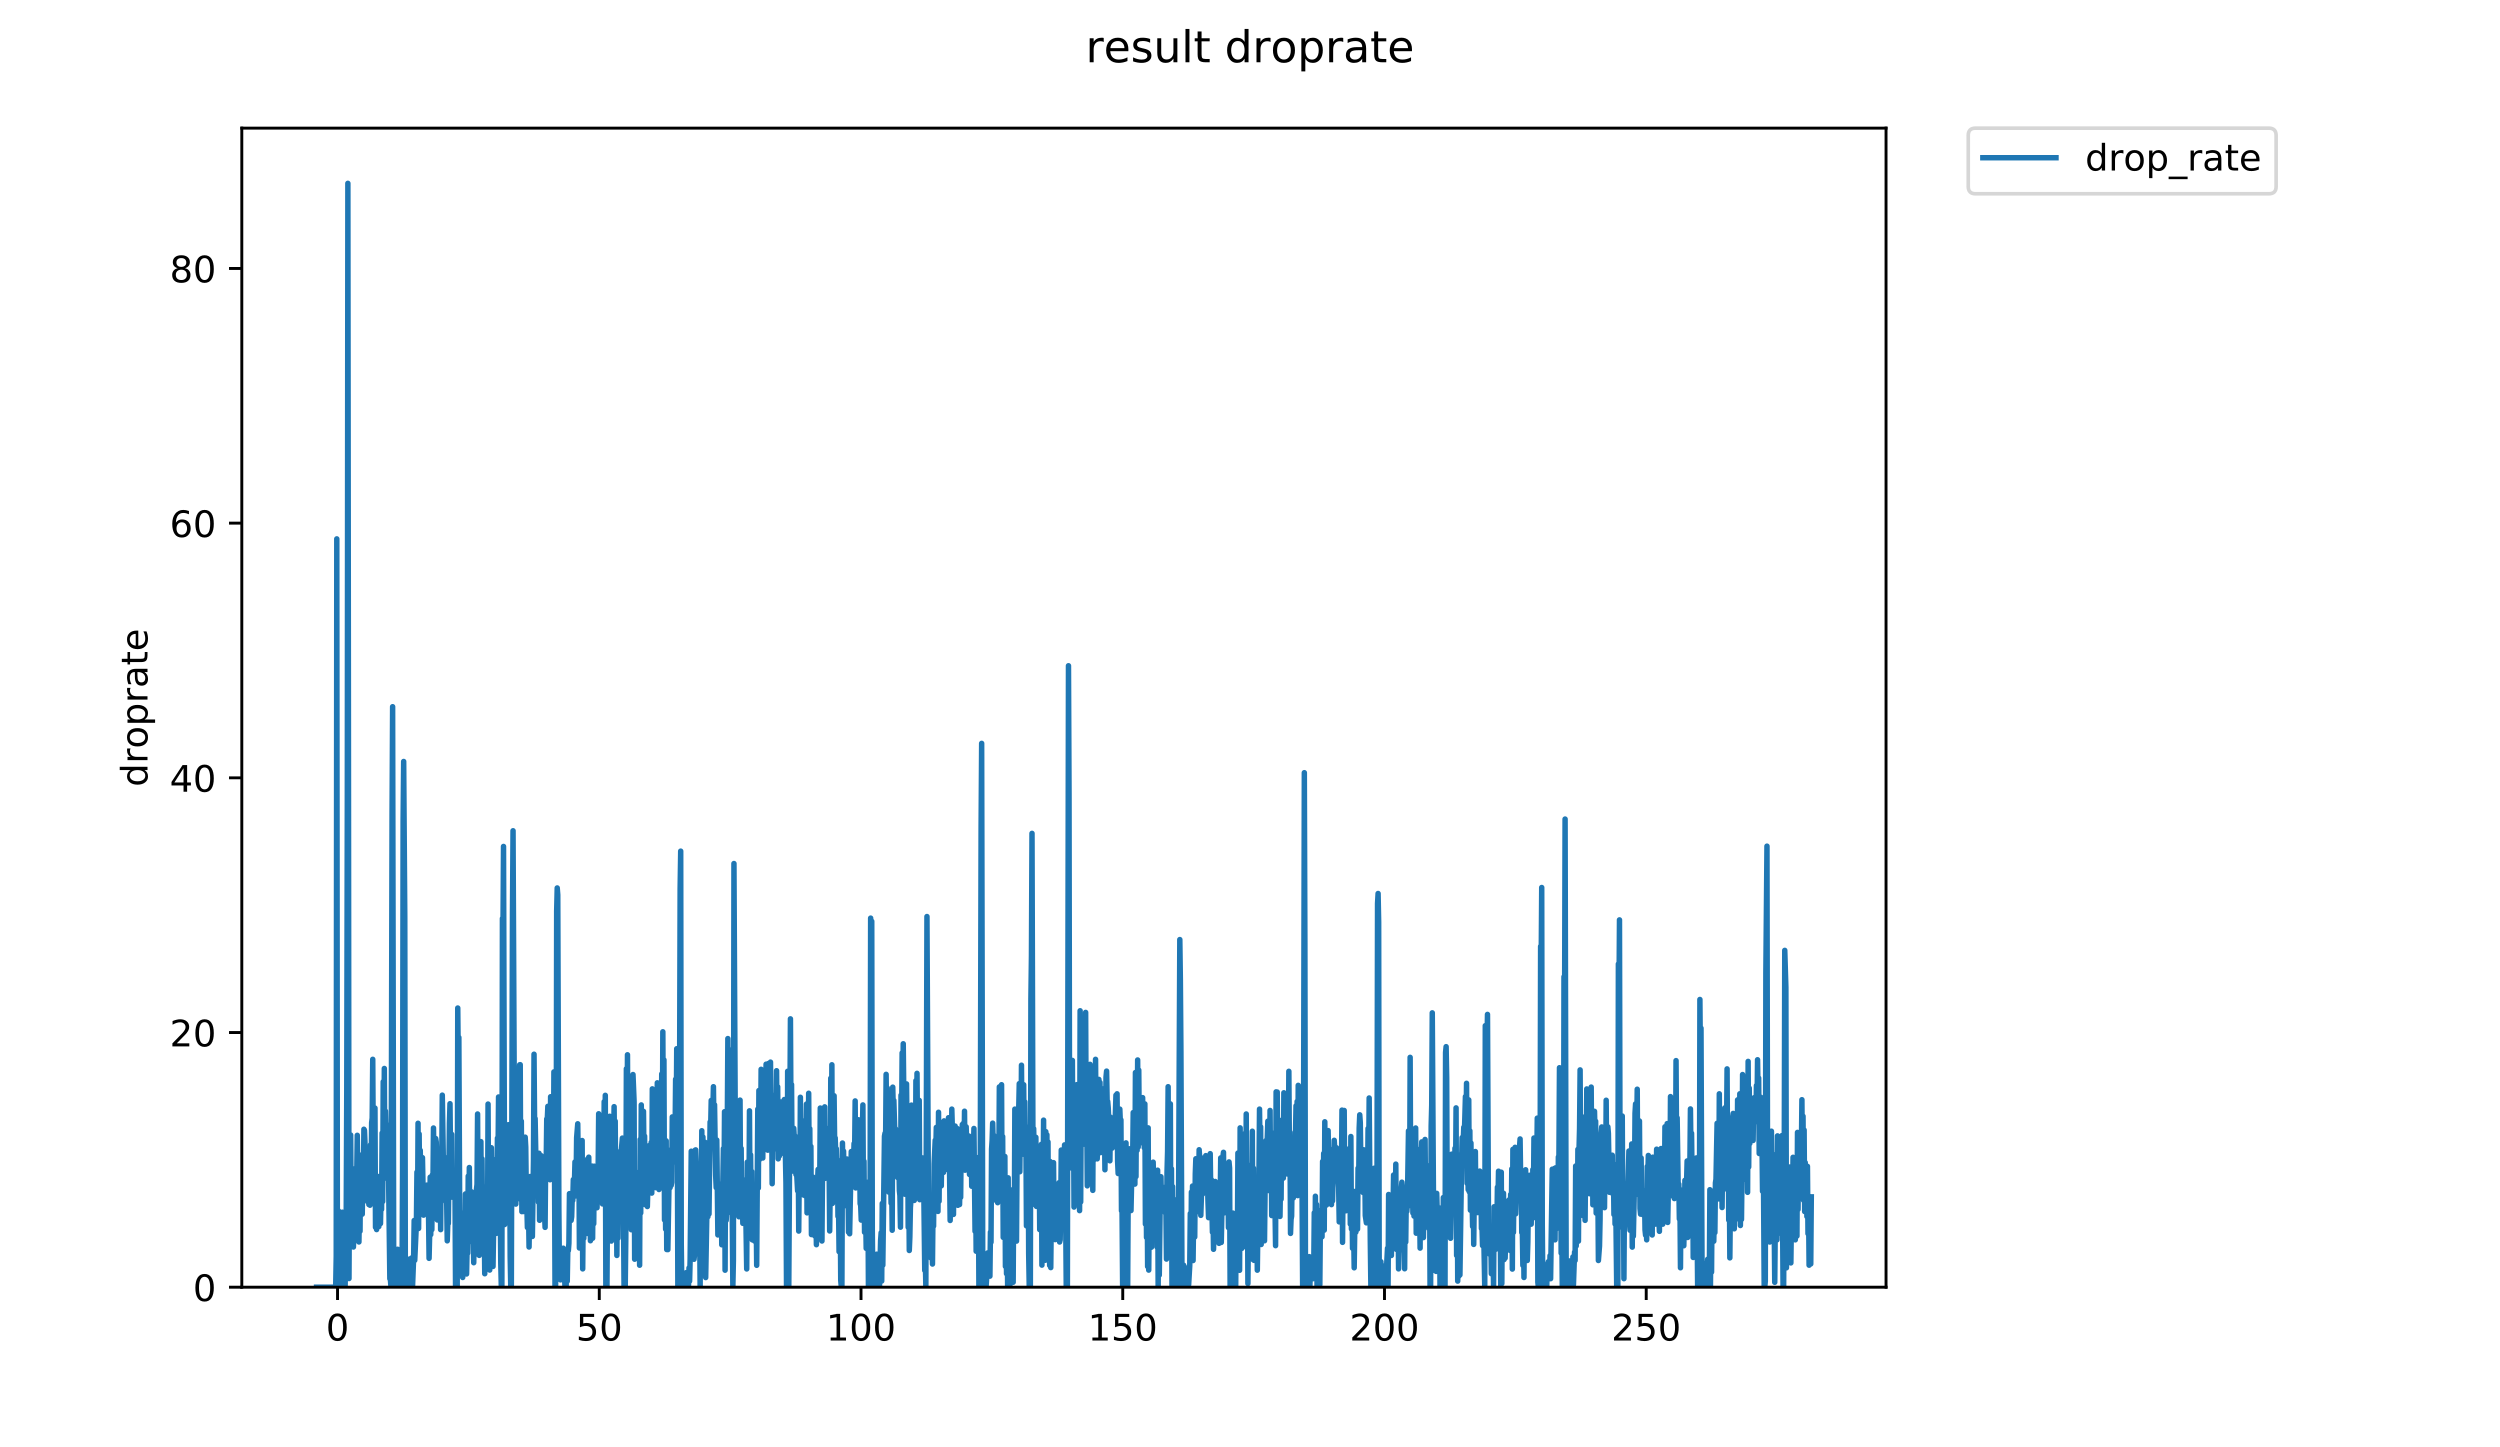 <?xml version="1.0" encoding="utf-8" standalone="no"?>
<!DOCTYPE svg PUBLIC "-//W3C//DTD SVG 1.1//EN"
  "http://www.w3.org/Graphics/SVG/1.1/DTD/svg11.dtd">
<!-- Created with matplotlib (https://matplotlib.org/) -->
<svg height="396pt" version="1.1" viewBox="0 0 684 396" width="684pt" xmlns="http://www.w3.org/2000/svg" xmlns:xlink="http://www.w3.org/1999/xlink">
 <defs>
  <style type="text/css">
*{stroke-linecap:butt;stroke-linejoin:round;}
  </style>
 </defs>
 <g id="figure_1">
  <g id="patch_1">
   <path d="M 0 396 
L 684 396 
L 684 0 
L 0 0 
z
" style="fill:#ffffff;"/>
  </g>
  <g id="axes_1">
   <g id="patch_2">
    <path d="M 66.159 352.174 
L 516.019 352.174 
L 516.019 35.062 
L 66.159 35.062 
z
" style="fill:#ffffff;"/>
   </g>
   <g id="matplotlib.axis_1">
    <g id="xtick_1">
     <g id="line2d_1">
      <defs>
       <path d="M 0 0 
L 0 3.5 
" id="m8eaa507cac" style="stroke:#000000;stroke-width:0.8;"/>
      </defs>
      <g>
       <use style="stroke:#000000;stroke-width:0.8;" x="92.351" xlink:href="#m8eaa507cac" y="352.174"/>
      </g>
     </g>
     <g id="text_1">
      <!-- 0 -->
      <defs>
       <path d="M 31.781 66.406 
Q 24.172 66.406 20.328 58.906 
Q 16.5 51.422 16.5 36.375 
Q 16.5 21.391 20.328 13.891 
Q 24.172 6.391 31.781 6.391 
Q 39.453 6.391 43.281 13.891 
Q 47.125 21.391 47.125 36.375 
Q 47.125 51.422 43.281 58.906 
Q 39.453 66.406 31.781 66.406 
z
M 31.781 74.219 
Q 44.047 74.219 50.516 64.516 
Q 56.984 54.828 56.984 36.375 
Q 56.984 17.969 50.516 8.266 
Q 44.047 -1.422 31.781 -1.422 
Q 19.531 -1.422 13.062 8.266 
Q 6.594 17.969 6.594 36.375 
Q 6.594 54.828 13.062 64.516 
Q 19.531 74.219 31.781 74.219 
z
" id="DejaVuSans-48"/>
      </defs>
      <g transform="translate(89.169 366.773)scale(0.1 -0.1)">
       <use xlink:href="#DejaVuSans-48"/>
      </g>
     </g>
    </g>
    <g id="xtick_2">
     <g id="line2d_2">
      <g>
       <use style="stroke:#000000;stroke-width:0.8;" x="163.962" xlink:href="#m8eaa507cac" y="352.174"/>
      </g>
     </g>
     <g id="text_2">
      <!-- 50 -->
      <defs>
       <path d="M 10.797 72.906 
L 49.516 72.906 
L 49.516 64.594 
L 19.828 64.594 
L 19.828 46.734 
Q 21.969 47.469 24.109 47.828 
Q 26.266 48.188 28.422 48.188 
Q 40.625 48.188 47.75 41.5 
Q 54.891 34.812 54.891 23.391 
Q 54.891 11.625 47.562 5.094 
Q 40.234 -1.422 26.906 -1.422 
Q 22.312 -1.422 17.547 -0.641 
Q 12.797 0.141 7.719 1.703 
L 7.719 11.625 
Q 12.109 9.234 16.797 8.062 
Q 21.484 6.891 26.703 6.891 
Q 35.156 6.891 40.078 11.328 
Q 45.016 15.766 45.016 23.391 
Q 45.016 31 40.078 35.438 
Q 35.156 39.891 26.703 39.891 
Q 22.75 39.891 18.812 39.016 
Q 14.891 38.141 10.797 36.281 
z
" id="DejaVuSans-53"/>
      </defs>
      <g transform="translate(157.599 366.773)scale(0.1 -0.1)">
       <use xlink:href="#DejaVuSans-53"/>
       <use x="63.623" xlink:href="#DejaVuSans-48"/>
      </g>
     </g>
    </g>
    <g id="xtick_3">
     <g id="line2d_3">
      <g>
       <use style="stroke:#000000;stroke-width:0.8;" x="235.573" xlink:href="#m8eaa507cac" y="352.174"/>
      </g>
     </g>
     <g id="text_3">
      <!-- 100 -->
      <defs>
       <path d="M 12.406 8.297 
L 28.516 8.297 
L 28.516 63.922 
L 10.984 60.406 
L 10.984 69.391 
L 28.422 72.906 
L 38.281 72.906 
L 38.281 8.297 
L 54.391 8.297 
L 54.391 0 
L 12.406 0 
z
" id="DejaVuSans-49"/>
      </defs>
      <g transform="translate(226.029 366.773)scale(0.1 -0.1)">
       <use xlink:href="#DejaVuSans-49"/>
       <use x="63.623" xlink:href="#DejaVuSans-48"/>
       <use x="127.246" xlink:href="#DejaVuSans-48"/>
      </g>
     </g>
    </g>
    <g id="xtick_4">
     <g id="line2d_4">
      <g>
       <use style="stroke:#000000;stroke-width:0.8;" x="307.184" xlink:href="#m8eaa507cac" y="352.174"/>
      </g>
     </g>
     <g id="text_4">
      <!-- 150 -->
      <g transform="translate(297.64 366.773)scale(0.1 -0.1)">
       <use xlink:href="#DejaVuSans-49"/>
       <use x="63.623" xlink:href="#DejaVuSans-53"/>
       <use x="127.246" xlink:href="#DejaVuSans-48"/>
      </g>
     </g>
    </g>
    <g id="xtick_5">
     <g id="line2d_5">
      <g>
       <use style="stroke:#000000;stroke-width:0.8;" x="378.795" xlink:href="#m8eaa507cac" y="352.174"/>
      </g>
     </g>
     <g id="text_5">
      <!-- 200 -->
      <defs>
       <path d="M 19.188 8.297 
L 53.609 8.297 
L 53.609 0 
L 7.328 0 
L 7.328 8.297 
Q 12.938 14.109 22.625 23.891 
Q 32.328 33.688 34.812 36.531 
Q 39.547 41.844 41.422 45.531 
Q 43.312 49.219 43.312 52.781 
Q 43.312 58.594 39.234 62.25 
Q 35.156 65.922 28.609 65.922 
Q 23.969 65.922 18.812 64.312 
Q 13.672 62.703 7.812 59.422 
L 7.812 69.391 
Q 13.766 71.781 18.938 73 
Q 24.125 74.219 28.422 74.219 
Q 39.75 74.219 46.484 68.547 
Q 53.219 62.891 53.219 53.422 
Q 53.219 48.922 51.531 44.891 
Q 49.859 40.875 45.406 35.406 
Q 44.188 33.984 37.641 27.219 
Q 31.109 20.453 19.188 8.297 
z
" id="DejaVuSans-50"/>
      </defs>
      <g transform="translate(369.251 366.773)scale(0.1 -0.1)">
       <use xlink:href="#DejaVuSans-50"/>
       <use x="63.623" xlink:href="#DejaVuSans-48"/>
       <use x="127.246" xlink:href="#DejaVuSans-48"/>
      </g>
     </g>
    </g>
    <g id="xtick_6">
     <g id="line2d_6">
      <g>
       <use style="stroke:#000000;stroke-width:0.8;" x="450.406" xlink:href="#m8eaa507cac" y="352.174"/>
      </g>
     </g>
     <g id="text_6">
      <!-- 250 -->
      <g transform="translate(440.862 366.773)scale(0.1 -0.1)">
       <use xlink:href="#DejaVuSans-50"/>
       <use x="63.623" xlink:href="#DejaVuSans-53"/>
       <use x="127.246" xlink:href="#DejaVuSans-48"/>
      </g>
     </g>
    </g>
   </g>
   <g id="matplotlib.axis_2">
    <g id="ytick_1">
     <g id="line2d_7">
      <defs>
       <path d="M 0 0 
L -3.5 0 
" id="mfc006568ca" style="stroke:#000000;stroke-width:0.8;"/>
      </defs>
      <g>
       <use style="stroke:#000000;stroke-width:0.8;" x="66.159" xlink:href="#mfc006568ca" y="352.174"/>
      </g>
     </g>
     <g id="text_7">
      <!-- 0 -->
      <g transform="translate(52.796 355.973)scale(0.1 -0.1)">
       <use xlink:href="#DejaVuSans-48"/>
      </g>
     </g>
    </g>
    <g id="ytick_2">
     <g id="line2d_8">
      <g>
       <use style="stroke:#000000;stroke-width:0.8;" x="66.159" xlink:href="#mfc006568ca" y="282.495"/>
      </g>
     </g>
     <g id="text_8">
      <!-- 20 -->
      <g transform="translate(46.434 286.294)scale(0.1 -0.1)">
       <use xlink:href="#DejaVuSans-50"/>
       <use x="63.623" xlink:href="#DejaVuSans-48"/>
      </g>
     </g>
    </g>
    <g id="ytick_3">
     <g id="line2d_9">
      <g>
       <use style="stroke:#000000;stroke-width:0.8;" x="66.159" xlink:href="#mfc006568ca" y="212.815"/>
      </g>
     </g>
     <g id="text_9">
      <!-- 40 -->
      <defs>
       <path d="M 37.797 64.312 
L 12.891 25.391 
L 37.797 25.391 
z
M 35.203 72.906 
L 47.609 72.906 
L 47.609 25.391 
L 58.016 25.391 
L 58.016 17.188 
L 47.609 17.188 
L 47.609 0 
L 37.797 0 
L 37.797 17.188 
L 4.891 17.188 
L 4.891 26.703 
z
" id="DejaVuSans-52"/>
      </defs>
      <g transform="translate(46.434 216.614)scale(0.1 -0.1)">
       <use xlink:href="#DejaVuSans-52"/>
       <use x="63.623" xlink:href="#DejaVuSans-48"/>
      </g>
     </g>
    </g>
    <g id="ytick_4">
     <g id="line2d_10">
      <g>
       <use style="stroke:#000000;stroke-width:0.8;" x="66.159" xlink:href="#mfc006568ca" y="143.136"/>
      </g>
     </g>
     <g id="text_10">
      <!-- 60 -->
      <defs>
       <path d="M 33.016 40.375 
Q 26.375 40.375 22.484 35.828 
Q 18.609 31.297 18.609 23.391 
Q 18.609 15.531 22.484 10.953 
Q 26.375 6.391 33.016 6.391 
Q 39.656 6.391 43.531 10.953 
Q 47.406 15.531 47.406 23.391 
Q 47.406 31.297 43.531 35.828 
Q 39.656 40.375 33.016 40.375 
z
M 52.594 71.297 
L 52.594 62.312 
Q 48.875 64.062 45.094 64.984 
Q 41.312 65.922 37.594 65.922 
Q 27.828 65.922 22.672 59.328 
Q 17.531 52.734 16.797 39.406 
Q 19.672 43.656 24.016 45.922 
Q 28.375 48.188 33.594 48.188 
Q 44.578 48.188 50.953 41.516 
Q 57.328 34.859 57.328 23.391 
Q 57.328 12.156 50.688 5.359 
Q 44.047 -1.422 33.016 -1.422 
Q 20.359 -1.422 13.672 8.266 
Q 6.984 17.969 6.984 36.375 
Q 6.984 53.656 15.188 63.938 
Q 23.391 74.219 37.203 74.219 
Q 40.922 74.219 44.703 73.484 
Q 48.484 72.75 52.594 71.297 
z
" id="DejaVuSans-54"/>
      </defs>
      <g transform="translate(46.434 146.935)scale(0.1 -0.1)">
       <use xlink:href="#DejaVuSans-54"/>
       <use x="63.623" xlink:href="#DejaVuSans-48"/>
      </g>
     </g>
    </g>
    <g id="ytick_5">
     <g id="line2d_11">
      <g>
       <use style="stroke:#000000;stroke-width:0.8;" x="66.159" xlink:href="#mfc006568ca" y="73.456"/>
      </g>
     </g>
     <g id="text_11">
      <!-- 80 -->
      <defs>
       <path d="M 31.781 34.625 
Q 24.75 34.625 20.719 30.859 
Q 16.703 27.094 16.703 20.516 
Q 16.703 13.922 20.719 10.156 
Q 24.75 6.391 31.781 6.391 
Q 38.812 6.391 42.859 10.172 
Q 46.922 13.969 46.922 20.516 
Q 46.922 27.094 42.891 30.859 
Q 38.875 34.625 31.781 34.625 
z
M 21.922 38.812 
Q 15.578 40.375 12.031 44.719 
Q 8.5 49.078 8.5 55.328 
Q 8.5 64.062 14.719 69.141 
Q 20.953 74.219 31.781 74.219 
Q 42.672 74.219 48.875 69.141 
Q 55.078 64.062 55.078 55.328 
Q 55.078 49.078 51.531 44.719 
Q 48 40.375 41.703 38.812 
Q 48.828 37.156 52.797 32.312 
Q 56.781 27.484 56.781 20.516 
Q 56.781 9.906 50.312 4.234 
Q 43.844 -1.422 31.781 -1.422 
Q 19.734 -1.422 13.25 4.234 
Q 6.781 9.906 6.781 20.516 
Q 6.781 27.484 10.781 32.312 
Q 14.797 37.156 21.922 38.812 
z
M 18.312 54.391 
Q 18.312 48.734 21.844 45.562 
Q 25.391 42.391 31.781 42.391 
Q 38.141 42.391 41.719 45.562 
Q 45.312 48.734 45.312 54.391 
Q 45.312 60.062 41.719 63.234 
Q 38.141 66.406 31.781 66.406 
Q 25.391 66.406 21.844 63.234 
Q 18.312 60.062 18.312 54.391 
z
" id="DejaVuSans-56"/>
      </defs>
      <g transform="translate(46.434 77.256)scale(0.1 -0.1)">
       <use xlink:href="#DejaVuSans-56"/>
       <use x="63.623" xlink:href="#DejaVuSans-48"/>
      </g>
     </g>
    </g>
    <g id="text_12">
     <!-- droprate -->
     <defs>
      <path d="M 45.406 46.391 
L 45.406 75.984 
L 54.391 75.984 
L 54.391 0 
L 45.406 0 
L 45.406 8.203 
Q 42.578 3.328 38.25 0.953 
Q 33.938 -1.422 27.875 -1.422 
Q 17.969 -1.422 11.734 6.484 
Q 5.516 14.406 5.516 27.297 
Q 5.516 40.188 11.734 48.094 
Q 17.969 56 27.875 56 
Q 33.938 56 38.25 53.625 
Q 42.578 51.266 45.406 46.391 
z
M 14.797 27.297 
Q 14.797 17.391 18.875 11.75 
Q 22.953 6.109 30.078 6.109 
Q 37.203 6.109 41.297 11.75 
Q 45.406 17.391 45.406 27.297 
Q 45.406 37.203 41.297 42.844 
Q 37.203 48.484 30.078 48.484 
Q 22.953 48.484 18.875 42.844 
Q 14.797 37.203 14.797 27.297 
z
" id="DejaVuSans-100"/>
      <path d="M 41.109 46.297 
Q 39.594 47.172 37.812 47.578 
Q 36.031 48 33.891 48 
Q 26.266 48 22.188 43.047 
Q 18.109 38.094 18.109 28.812 
L 18.109 0 
L 9.078 0 
L 9.078 54.688 
L 18.109 54.688 
L 18.109 46.188 
Q 20.953 51.172 25.484 53.578 
Q 30.031 56 36.531 56 
Q 37.453 56 38.578 55.875 
Q 39.703 55.766 41.062 55.516 
z
" id="DejaVuSans-114"/>
      <path d="M 30.609 48.391 
Q 23.391 48.391 19.188 42.75 
Q 14.984 37.109 14.984 27.297 
Q 14.984 17.484 19.156 11.844 
Q 23.344 6.203 30.609 6.203 
Q 37.797 6.203 41.984 11.859 
Q 46.188 17.531 46.188 27.297 
Q 46.188 37.016 41.984 42.703 
Q 37.797 48.391 30.609 48.391 
z
M 30.609 56 
Q 42.328 56 49.016 48.375 
Q 55.719 40.766 55.719 27.297 
Q 55.719 13.875 49.016 6.219 
Q 42.328 -1.422 30.609 -1.422 
Q 18.844 -1.422 12.172 6.219 
Q 5.516 13.875 5.516 27.297 
Q 5.516 40.766 12.172 48.375 
Q 18.844 56 30.609 56 
z
" id="DejaVuSans-111"/>
      <path d="M 18.109 8.203 
L 18.109 -20.797 
L 9.078 -20.797 
L 9.078 54.688 
L 18.109 54.688 
L 18.109 46.391 
Q 20.953 51.266 25.266 53.625 
Q 29.594 56 35.594 56 
Q 45.562 56 51.781 48.094 
Q 58.016 40.188 58.016 27.297 
Q 58.016 14.406 51.781 6.484 
Q 45.562 -1.422 35.594 -1.422 
Q 29.594 -1.422 25.266 0.953 
Q 20.953 3.328 18.109 8.203 
z
M 48.688 27.297 
Q 48.688 37.203 44.609 42.844 
Q 40.531 48.484 33.406 48.484 
Q 26.266 48.484 22.188 42.844 
Q 18.109 37.203 18.109 27.297 
Q 18.109 17.391 22.188 11.75 
Q 26.266 6.109 33.406 6.109 
Q 40.531 6.109 44.609 11.75 
Q 48.688 17.391 48.688 27.297 
z
" id="DejaVuSans-112"/>
      <path d="M 34.281 27.484 
Q 23.391 27.484 19.188 25 
Q 14.984 22.516 14.984 16.5 
Q 14.984 11.719 18.141 8.906 
Q 21.297 6.109 26.703 6.109 
Q 34.188 6.109 38.703 11.406 
Q 43.219 16.703 43.219 25.484 
L 43.219 27.484 
z
M 52.203 31.203 
L 52.203 0 
L 43.219 0 
L 43.219 8.297 
Q 40.141 3.328 35.547 0.953 
Q 30.953 -1.422 24.312 -1.422 
Q 15.922 -1.422 10.953 3.297 
Q 6 8.016 6 15.922 
Q 6 25.141 12.172 29.828 
Q 18.359 34.516 30.609 34.516 
L 43.219 34.516 
L 43.219 35.406 
Q 43.219 41.609 39.141 45 
Q 35.062 48.391 27.688 48.391 
Q 23 48.391 18.547 47.266 
Q 14.109 46.141 10.016 43.891 
L 10.016 52.203 
Q 14.938 54.109 19.578 55.047 
Q 24.219 56 28.609 56 
Q 40.484 56 46.344 49.844 
Q 52.203 43.703 52.203 31.203 
z
" id="DejaVuSans-97"/>
      <path d="M 18.312 70.219 
L 18.312 54.688 
L 36.812 54.688 
L 36.812 47.703 
L 18.312 47.703 
L 18.312 18.016 
Q 18.312 11.328 20.141 9.422 
Q 21.969 7.516 27.594 7.516 
L 36.812 7.516 
L 36.812 0 
L 27.594 0 
Q 17.188 0 13.234 3.875 
Q 9.281 7.766 9.281 18.016 
L 9.281 47.703 
L 2.688 47.703 
L 2.688 54.688 
L 9.281 54.688 
L 9.281 70.219 
z
" id="DejaVuSans-116"/>
      <path d="M 56.203 29.594 
L 56.203 25.203 
L 14.891 25.203 
Q 15.484 15.922 20.484 11.062 
Q 25.484 6.203 34.422 6.203 
Q 39.594 6.203 44.453 7.469 
Q 49.312 8.734 54.109 11.281 
L 54.109 2.781 
Q 49.266 0.734 44.188 -0.344 
Q 39.109 -1.422 33.891 -1.422 
Q 20.797 -1.422 13.156 6.188 
Q 5.516 13.812 5.516 26.812 
Q 5.516 40.234 12.766 48.109 
Q 20.016 56 32.328 56 
Q 43.359 56 49.781 48.891 
Q 56.203 41.797 56.203 29.594 
z
M 47.219 32.234 
Q 47.125 39.594 43.094 43.984 
Q 39.062 48.391 32.422 48.391 
Q 24.906 48.391 20.391 44.141 
Q 15.875 39.891 15.188 32.172 
z
" id="DejaVuSans-101"/>
     </defs>
     <g transform="translate(40.354 215.236)rotate(-90)scale(0.1 -0.1)">
      <use xlink:href="#DejaVuSans-100"/>
      <use x="63.477" xlink:href="#DejaVuSans-114"/>
      <use x="104.559" xlink:href="#DejaVuSans-111"/>
      <use x="165.74" xlink:href="#DejaVuSans-112"/>
      <use x="229.217" xlink:href="#DejaVuSans-114"/>
      <use x="270.33" xlink:href="#DejaVuSans-97"/>
      <use x="331.609" xlink:href="#DejaVuSans-116"/>
      <use x="370.818" xlink:href="#DejaVuSans-101"/>
     </g>
    </g>
   </g>
   <g id="line2d_12">
    <path clip-path="url(#p11f7dee299)" d="M 86.607 352.174 
L 91.841 352.174 
L 91.993 343.802 
L 92.144 147.439 
L 92.297 337.686 
L 92.448 352.174 
L 92.601 331.29 
L 92.755 352.174 
L 92.907 347.23 
L 93.059 352.174 
L 93.361 336.896 
L 93.513 352.174 
L 93.665 331.661 
L 93.816 352.174 
L 93.968 348.185 
L 94.119 352.174 
L 94.271 346.845 
L 94.422 352.174 
L 94.723 333.171 
L 94.874 298.498 
L 95.027 218.479 
L 95.178 50.163 
L 95.482 349.812 
L 95.633 321.287 
L 95.785 336.187 
L 95.937 310.525 
L 96.087 332.055 
L 96.238 321.228 
L 96.391 339.625 
L 96.543 326.933 
L 96.694 341.183 
L 96.845 336.853 
L 96.996 336.809 
L 97.146 319.742 
L 97.448 333.468 
L 97.75 310.619 
L 97.902 322.699 
L 98.053 315.834 
L 98.203 339.803 
L 98.355 328.548 
L 98.506 336.867 
L 98.657 316.064 
L 98.808 325.195 
L 98.958 321.719 
L 99.109 332.19 
L 99.262 322.368 
L 99.413 323.666 
L 99.564 308.959 
L 99.715 309.207 
L 99.866 312.871 
L 100.017 325.169 
L 100.169 317.235 
L 100.319 323.727 
L 100.471 315.153 
L 100.622 328.814 
L 100.774 325.044 
L 100.925 329.568 
L 101.076 321.443 
L 101.227 329.751 
L 101.378 313.204 
L 101.529 323.197 
L 101.681 307.177 
L 101.831 305.9 
L 101.982 289.829 
L 102.135 316.076 
L 102.286 308.583 
L 102.437 315.43 
L 102.588 303.165 
L 102.738 335.791 
L 102.889 323.141 
L 103.039 336.414 
L 103.19 323.029 
L 103.341 328.571 
L 103.493 321.893 
L 103.644 335.584 
L 103.795 325.091 
L 103.945 334.102 
L 104.096 334.771 
L 104.246 327.408 
L 104.398 330.878 
L 104.548 310.005 
L 104.699 328.747 
L 104.849 295.949 
L 105 319.773 
L 105.151 292.335 
L 105.302 322.359 
L 105.452 303.981 
L 105.604 310.247 
L 105.754 307.662 
L 105.904 313.984 
L 106.055 315.324 
L 106.205 313.352 
L 106.66 349.867 
L 106.816 350.092 
L 106.969 352.174 
L 107.27 222.903 
L 107.421 193.356 
L 107.723 352.174 
L 108.328 352.174 
L 108.48 346.501 
L 108.63 350.841 
L 108.781 341.799 
L 109.083 345.858 
L 109.235 343.879 
L 109.386 346.173 
L 109.537 350.841 
L 109.688 341.829 
L 109.839 352.174 
L 109.993 352.174 
L 110.143 319.687 
L 110.294 224.451 
L 110.445 208.343 
L 110.747 251.016 
L 110.899 351.178 
L 111.05 352.174 
L 111.352 352.174 
L 111.503 346.506 
L 111.654 346.196 
L 111.805 351.175 
L 111.956 344.506 
L 112.108 348.517 
L 112.259 347.178 
L 112.41 347.173 
L 112.562 344.211 
L 112.865 352.174 
L 113.168 344.157 
L 113.319 333.925 
L 113.471 344.825 
L 113.926 334.771 
L 114.077 320.684 
L 114.227 335.775 
L 114.377 307.328 
L 114.528 336.11 
L 114.678 310.259 
L 114.828 326.69 
L 114.979 314.726 
L 115.13 322.502 
L 115.583 316.733 
L 115.885 332.466 
L 116.035 325.065 
L 116.185 325.684 
L 116.337 329.301 
L 116.488 327.79 
L 116.64 328.284 
L 116.791 324.249 
L 116.944 330.627 
L 117.094 326.454 
L 117.245 332.132 
L 117.396 344.287 
L 117.547 338.118 
L 117.697 322.082 
L 117.848 337.797 
L 117.999 326.144 
L 118.149 336.444 
L 118.3 321.414 
L 118.451 324.423 
L 118.601 308.624 
L 118.751 318.339 
L 119.052 323.392 
L 119.203 311.5 
L 119.354 312.462 
L 119.505 317.067 
L 119.655 333.785 
L 119.806 321.719 
L 119.956 329.059 
L 120.106 315.025 
L 120.257 327.408 
L 120.407 314.618 
L 120.557 336.429 
L 120.708 314.989 
L 120.859 318.835 
L 121.009 299.63 
L 121.46 327.719 
L 121.61 316.63 
L 121.761 328.389 
L 121.911 318.977 
L 122.064 328.769 
L 122.216 328.97 
L 122.366 339.493 
L 122.517 334.738 
L 122.667 334.738 
L 122.967 307.241 
L 123.118 301.973 
L 123.269 316.064 
L 123.419 316.029 
L 123.57 310.34 
L 123.723 327.547 
L 123.877 323.059 
L 124.031 324.041 
L 124.182 320.168 
L 124.483 323.776 
L 124.634 352.174 
L 125.09 352.174 
L 125.24 275.795 
L 125.39 290.873 
L 125.541 283.835 
L 125.841 346.144 
L 125.991 344.469 
L 126.142 345.468 
L 126.292 339.432 
L 126.442 340.114 
L 126.594 349.52 
L 126.745 338.131 
L 126.895 343.129 
L 127.045 331.72 
L 127.196 341.454 
L 127.346 326.665 
L 127.65 348.559 
L 127.804 341.062 
L 127.955 342.875 
L 128.106 321.777 
L 128.257 335.807 
L 128.408 319.439 
L 128.558 338.479 
L 128.709 328.769 
L 129.01 326.078 
L 129.16 339.779 
L 129.31 328.366 
L 129.612 345.481 
L 129.913 326.69 
L 130.213 343.121 
L 130.363 325.349 
L 130.514 324.034 
L 130.665 304.787 
L 130.816 334.871 
L 130.97 313.172 
L 131.12 343.473 
L 131.27 313.612 
L 131.421 334.754 
L 131.571 312.348 
L 131.722 335.106 
L 131.872 317.033 
L 132.022 336.444 
L 132.173 326.379 
L 132.325 339.553 
L 132.476 333.909 
L 132.627 348.496 
L 132.777 335.44 
L 132.928 343.807 
L 133.078 342.794 
L 133.229 324.529 
L 133.38 338.373 
L 133.532 302.071 
L 133.684 331.602 
L 133.835 319.136 
L 133.985 347.489 
L 134.136 319.773 
L 134.287 340.137 
L 134.437 314.021 
L 134.588 333.767 
L 134.739 317.101 
L 134.889 346.501 
L 135.347 317.862 
L 135.499 333.039 
L 135.65 322.751 
L 135.8 337.448 
L 136.102 311.383 
L 136.252 317.368 
L 136.403 300.134 
L 136.555 318.168 
L 136.707 311.809 
L 137.009 345.634 
L 137.16 352.174 
L 137.311 352.174 
L 137.462 251.296 
L 137.612 255.638 
L 137.763 231.588 
L 138.067 335.034 
L 138.218 314.941 
L 138.522 313.353 
L 138.674 320.02 
L 138.825 309.662 
L 138.976 307.748 
L 139.126 313.352 
L 139.278 307.712 
L 139.433 312.702 
L 139.588 343.867 
L 139.742 352.174 
L 139.902 352.174 
L 140.217 249.609 
L 140.369 227.296 
L 140.824 325.374 
L 140.975 321.806 
L 141.126 329.438 
L 141.277 316.133 
L 141.427 323.781 
L 141.578 322.474 
L 141.73 326.812 
L 142.031 296.003 
L 142.182 291.322 
L 142.334 291.296 
L 142.485 328.17 
L 142.636 306.746 
L 142.787 331.504 
L 142.938 328.48 
L 143.089 331.464 
L 143.239 331.464 
L 143.692 311.126 
L 143.843 313.834 
L 143.994 326.478 
L 144.146 329.85 
L 144.296 335.853 
L 144.597 330.399 
L 144.749 341.183 
L 145.051 321.893 
L 145.204 333.098 
L 145.355 332.523 
L 145.506 321.835 
L 145.657 338.292 
L 145.959 317.534 
L 146.11 288.435 
L 146.261 306.789 
L 146.412 306.033 
L 146.715 322.559 
L 146.866 322.502 
L 147.017 321.806 
L 147.169 315.606 
L 147.323 328.926 
L 147.474 315.536 
L 147.625 333.872 
L 147.776 323.169 
L 147.927 329.525 
L 148.079 316.202 
L 148.23 329.794 
L 148.381 331.19 
L 148.682 324.423 
L 149.135 335.807 
L 149.286 318.404 
L 149.437 318.694 
L 149.589 306.122 
L 149.74 306.254 
L 149.89 302.69 
L 150.193 316.767 
L 150.344 314.021 
L 150.495 322.779 
L 150.645 300.068 
L 150.796 322.417 
L 150.947 302.117 
L 151.098 321.777 
L 151.248 304.027 
L 151.399 321.719 
L 151.549 293.271 
L 151.7 314.726 
L 151.85 352.174 
L 152.001 352.174 
L 152.151 341.465 
L 152.303 249.352 
L 152.454 242.945 
L 152.604 244.846 
L 152.906 330.816 
L 153.057 347.828 
L 153.207 344.491 
L 153.358 350.172 
L 153.51 343.887 
L 153.663 347.551 
L 153.815 344.572 
L 153.968 345.233 
L 154.118 341.506 
L 154.586 352.174 
L 154.896 352.174 
L 155.047 343.138 
L 155.199 350.52 
L 155.35 341.829 
L 155.501 342.163 
L 155.652 340.172 
L 155.804 326.576 
L 155.954 331.11 
L 156.105 326.788 
L 156.256 333.909 
L 156.408 332.893 
L 156.559 327.62 
L 156.71 328.458 
L 156.861 322.723 
L 157.011 327.049 
L 157.162 323.727 
L 157.313 317.9 
L 157.464 327.217 
L 157.615 323.781 
L 157.766 311.284 
L 158.07 307.465 
L 158.222 318.63 
L 158.372 313.723 
L 158.523 341.454 
L 158.824 331.11 
L 159.125 325.735 
L 159.275 312.052 
L 159.426 347.164 
L 159.578 329.922 
L 159.729 338.813 
L 159.879 318.707 
L 160.03 334.119 
L 160.18 327.432 
L 160.331 336.444 
L 160.481 325.4 
L 160.632 337.463 
L 160.782 317.067 
L 160.934 330.837 
L 161.085 316.603 
L 161.236 333.82 
L 161.387 324.396 
L 161.537 339.469 
L 161.688 324.088 
L 161.838 329.416 
L 161.989 319.041 
L 162.139 338.787 
L 162.29 319.47 
L 162.441 334.821 
L 162.592 319.073 
L 163.043 326.454 
L 163.194 323.364 
L 163.344 330.441 
L 163.495 322.024 
L 163.646 320.835 
L 163.798 304.726 
L 163.948 320.41 
L 164.099 312.09 
L 164.249 323.42 
L 164.4 306.455 
L 164.552 317.965 
L 164.702 306.324 
L 164.853 329.394 
L 165.004 308.922 
L 165.155 323.224 
L 165.307 301.408 
L 165.457 323.085 
L 165.608 299.681 
L 165.758 352.174 
L 165.909 330.775 
L 166.06 352.174 
L 166.21 329.751 
L 166.361 330.42 
L 166.511 309.418 
L 166.662 330.816 
L 166.813 305.409 
L 166.964 332.094 
L 167.114 313.017 
L 167.266 339.553 
L 167.416 323.057 
L 167.567 332.113 
L 167.717 306.368 
L 167.868 313.092 
L 168.019 302.785 
L 168.171 319.595 
L 168.321 306.746 
L 168.472 328.769 
L 168.623 319.041 
L 168.773 343.489 
L 168.924 323.392 
L 169.074 338.774 
L 169.224 318.339 
L 169.376 325.986 
L 169.527 315.132 
L 169.679 331.29 
L 169.982 314.905 
L 170.284 311.383 
L 170.434 312.979 
L 170.74 352.174 
L 171.062 352.174 
L 171.219 338.576 
L 171.376 292.403 
L 171.527 318.598 
L 171.677 288.586 
L 171.828 323.727 
L 171.978 310.259 
L 172.13 329.258 
L 172.281 308.709 
L 172.433 333.575 
L 172.584 315.606 
L 172.735 336.46 
L 172.886 333.785 
L 173.187 293.996 
L 173.488 301.401 
L 173.639 344.521 
L 173.79 328.503 
L 173.941 328.147 
L 174.395 334.222 
L 174.546 320.805 
L 174.696 338.158 
L 174.848 329.547 
L 174.999 346.167 
L 175.15 311.756 
L 175.301 331.876 
L 175.451 302.307 
L 175.602 324.142 
L 175.753 304.316 
L 175.904 321.472 
L 176.055 304.062 
L 176.206 317.067 
L 176.357 310.833 
L 176.509 329.59 
L 176.661 318.725 
L 176.811 325.091 
L 176.962 314.69 
L 177.113 330.107 
L 177.565 313.463 
L 177.715 321.354 
L 177.866 316.699 
L 178.017 317.534 
L 178.169 312.546 
L 178.32 326.429 
L 178.472 297.913 
L 178.625 305.192 
L 178.777 305.611 
L 179.082 320.772 
L 179.232 305.13 
L 179.384 324.94 
L 179.536 305.389 
L 179.687 311.987 
L 179.84 296.259 
L 179.992 318.458 
L 180.144 300.278 
L 180.295 325.451 
L 180.446 298.343 
L 180.596 322.417 
L 180.747 296.283 
L 180.899 310.366 
L 181.049 293.83 
L 181.2 316.8 
L 181.351 282.294 
L 181.502 314.356 
L 181.654 289.972 
L 181.808 333.786 
L 181.963 315.449 
L 182.115 336.308 
L 182.267 312.14 
L 182.419 341.878 
L 182.57 328.526 
L 182.722 341.898 
L 183.177 316.042 
L 183.329 324.966 
L 183.481 314.608 
L 183.632 324.329 
L 183.784 323.502 
L 183.935 305.588 
L 184.39 317.933 
L 184.541 308.002 
L 184.693 311.809 
L 184.846 295.266 
L 184.998 310.486 
L 185.15 286.932 
L 185.301 303.748 
L 185.459 352.174 
L 185.777 352.174 
L 186.085 243.136 
L 186.239 232.873 
L 186.392 340.397 
L 186.544 352.174 
L 186.847 352.174 
L 186.999 348.856 
L 187.151 351.511 
L 187.304 348.875 
L 187.455 351.511 
L 187.607 348.85 
L 187.759 348.196 
L 187.911 349.856 
L 188.062 348.521 
L 188.214 348.185 
L 188.365 351.842 
L 188.518 346.895 
L 188.671 350.525 
L 188.822 344.543 
L 189.126 314.976 
L 189.277 324.608 
L 189.429 317.268 
L 189.581 333.628 
L 189.733 324.94 
L 189.884 344.535 
L 190.036 343.19 
L 190.187 314.68 
L 190.339 314.608 
L 190.642 322.947 
L 190.794 320.955 
L 191.1 338.068 
L 191.254 339.052 
L 191.405 333.925 
L 191.557 352.174 
L 191.709 325.961 
L 191.86 332.598 
L 192.012 309.371 
L 192.164 331.23 
L 192.316 311.069 
L 192.467 333.593 
L 192.619 315.167 
L 192.77 330.857 
L 192.921 312.538 
L 193.074 349.542 
L 193.377 332.911 
L 193.529 318.993 
L 193.68 332.893 
L 193.832 321.951 
L 193.983 332.151 
L 194.285 306.962 
L 194.437 308.624 
L 194.588 301.076 
L 194.74 304.257 
L 194.891 302.024 
L 195.043 303.924 
L 195.194 297.322 
L 195.347 309.904 
L 195.499 302.261 
L 195.802 321.56 
L 195.954 324.94 
L 196.105 311.91 
L 196.408 337.879 
L 196.559 328.193 
L 196.711 328.238 
L 196.863 326.746 
L 197.017 323.988 
L 197.169 333.925 
L 197.321 324.302 
L 197.473 340.572 
L 197.927 314.24 
L 198.079 325.044 
L 198.23 304.165 
L 198.382 347.529 
L 198.534 311.987 
L 198.685 333.89 
L 198.837 330.918 
L 199.141 284.154 
L 199.292 311.401 
L 199.443 287.1 
L 199.596 331.661 
L 199.748 318.662 
L 199.899 316.202 
L 200.05 296.497 
L 200.506 352.174 
L 200.657 344.853 
L 200.809 236.266 
L 201.263 325.785 
L 201.415 319.595 
L 201.718 328.238 
L 201.869 323.584 
L 202.173 332.911 
L 202.324 326.576 
L 202.477 300.988 
L 202.629 327.644 
L 202.781 314.197 
L 202.935 332.125 
L 203.087 327.667 
L 203.239 334.705 
L 203.391 328.616 
L 203.543 330.586 
L 203.694 322.863 
L 203.845 330.566 
L 203.996 328.814 
L 204.299 347.183 
L 204.451 317.965 
L 204.602 337.852 
L 204.754 322.255 
L 204.905 330.441 
L 205.056 303.924 
L 205.207 330.837 
L 205.36 315.951 
L 205.512 333.279 
L 205.663 320.502 
L 205.814 339.221 
L 205.966 326.503 
L 206.118 335.568 
L 206.269 330.212 
L 206.42 339.541 
L 206.573 335.424 
L 206.725 334.342 
L 206.878 331.639 
L 207.029 346.19 
L 207.331 303.452 
L 207.483 325.044 
L 207.635 298.37 
L 207.786 317.268 
L 207.938 300.031 
L 208.091 312.733 
L 208.243 292.562 
L 208.394 316.099 
L 208.545 306.122 
L 208.696 316.834 
L 208.847 301.643 
L 208.999 300.363 
L 209.149 305.699 
L 209.3 295.279 
L 209.451 300.115 
L 209.602 291.163 
L 209.753 309.5 
L 209.904 291.99 
L 210.054 314.69 
L 210.205 290.987 
L 210.356 302.355 
L 210.506 292.716 
L 210.657 308.666 
L 210.807 290.594 
L 210.959 310.873 
L 211.11 302.785 
L 211.261 323.863 
L 211.412 310.166 
L 211.713 306.368 
L 211.863 299.681 
L 212.014 314.319 
L 212.164 300.349 
L 212.315 307.371 
L 212.467 292.95 
L 212.618 310.38 
L 212.769 297.34 
L 212.919 317.067 
L 213.07 303.452 
L 213.222 316.305 
L 213.372 305.03 
L 213.523 315.764 
L 213.674 301.498 
L 213.827 314.161 
L 213.978 302.593 
L 214.129 307.499 
L 214.279 307.285 
L 214.581 300.831 
L 215.037 323.679 
L 215.192 352.174 
L 215.347 352.174 
L 215.5 293.098 
L 215.654 352.174 
L 215.809 352.174 
L 216.264 278.757 
L 216.414 306.324 
L 216.565 296.725 
L 216.716 318.501 
L 216.868 320.411 
L 217.17 308.708 
L 217.321 311.344 
L 217.472 310.754 
L 217.623 313.944 
L 217.774 321.354 
L 217.925 320.229 
L 218.229 325.83 
L 218.38 312.796 
L 218.531 336.823 
L 218.683 319.927 
L 218.834 325.886 
L 218.985 300.214 
L 219.136 322.559 
L 219.287 306.499 
L 219.439 320.532 
L 219.591 320.081 
L 219.741 314.094 
L 219.893 326.981 
L 220.045 325.323 
L 220.196 322.14 
L 220.348 327.193 
L 220.651 302.071 
L 220.802 331.837 
L 220.953 311.049 
L 221.105 314.68 
L 221.255 299.114 
L 221.406 322.082 
L 221.557 308.791 
L 221.707 330.128 
L 221.858 313.649 
L 222.008 337.783 
L 222.31 322.417 
L 222.462 322.066 
L 222.613 331.895 
L 222.764 324.115 
L 222.915 338.131 
L 223.218 330.988 
L 223.369 340.55 
L 223.672 323.584 
L 223.824 319.958 
L 223.975 328.503 
L 224.127 328.926 
L 224.278 323.584 
L 224.43 303.16 
L 224.582 325.298 
L 224.733 318.598 
L 224.885 339.541 
L 225.036 320.895 
L 225.188 320.29 
L 225.339 311.127 
L 225.49 311.245 
L 225.641 302.832 
L 225.791 322.388 
L 225.943 308.583 
L 226.094 320.441 
L 226.244 309.001 
L 226.395 316.029 
L 226.696 313.389 
L 226.847 319.533 
L 226.998 336.794 
L 227.148 324.783 
L 227.299 295 
L 227.45 320.835 
L 227.601 291.322 
L 227.752 329.258 
L 227.904 315.675 
L 228.055 318.739 
L 228.207 299.799 
L 228.358 312.471 
L 228.51 311.323 
L 228.662 315.745 
L 228.814 314.276 
L 228.965 318.662 
L 229.116 317.334 
L 229.267 332.8 
L 229.418 329.46 
L 229.569 342.459 
L 229.72 342.515 
L 229.871 329.46 
L 230.024 350.308 
L 230.183 352.174 
L 230.342 352.174 
L 230.495 312.733 
L 230.645 323.057 
L 230.797 314.941 
L 231.099 329.879 
L 231.25 326.478 
L 231.401 327.503 
L 231.551 323.754 
L 231.702 317.101 
L 231.853 319.407 
L 232.004 324.142 
L 232.154 337.128 
L 232.307 325.018 
L 232.458 337.561 
L 232.911 315.061 
L 233.061 323.475 
L 233.213 317.998 
L 233.364 323.169 
L 233.669 312.876 
L 233.82 315.675 
L 233.972 301.214 
L 234.124 325.018 
L 234.275 310.5 
L 234.427 313.058 
L 234.728 308.75 
L 234.879 306.368 
L 235.03 313.389 
L 235.181 314.905 
L 235.333 329.345 
L 235.484 329.794 
L 235.635 333.82 
L 235.785 307.285 
L 235.935 310.299 
L 236.086 302.307 
L 236.236 327.122 
L 236.387 317.71 
L 236.538 337.143 
L 236.688 327.432 
L 236.84 331.857 
L 236.991 341.556 
L 237.142 324.115 
L 237.294 331.33 
L 237.445 323.447 
L 237.602 352.174 
L 237.904 352.174 
L 238.055 332.819 
L 238.207 251.199 
L 238.359 260.983 
L 238.51 252.06 
L 238.66 336.447 
L 238.817 352.174 
L 239.42 352.174 
L 239.723 345.506 
L 239.874 343.147 
L 240.175 349.504 
L 240.326 350.506 
L 240.477 348.17 
L 240.628 352.174 
L 240.93 339.456 
L 241.082 337.257 
L 241.234 350.496 
L 241.386 329.258 
L 241.536 346.156 
L 241.99 310.873 
L 242.14 310.046 
L 242.291 313.314 
L 242.441 293.941 
L 242.592 307.499 
L 242.744 297.654 
L 242.894 316.064 
L 243.046 303.212 
L 243.197 326.169 
L 243.347 299.681 
L 243.498 325.477 
L 243.65 320.381 
L 243.802 329.195 
L 243.953 323.197 
L 244.105 336.594 
L 244.256 297.445 
L 244.407 303.981 
L 244.558 301.076 
L 244.86 311.422 
L 245.011 308.833 
L 245.161 310.005 
L 245.616 322.197 
L 245.768 315.938 
L 245.919 317.301 
L 246.07 325.76 
L 246.22 327.122 
L 246.371 335.759 
L 246.521 299.63 
L 246.672 307.328 
L 246.824 288.074 
L 246.975 302.688 
L 247.126 285.574 
L 247.276 299.295 
L 247.427 300.349 
L 247.577 326.739 
L 247.728 306.28 
L 247.878 306.615 
L 248.028 296.565 
L 248.178 312.271 
L 248.329 307.08 
L 248.48 335.791 
L 248.63 322.723 
L 248.782 342.134 
L 248.932 338.452 
L 249.083 330.42 
L 249.233 328.412 
L 249.384 302.355 
L 249.534 317.033 
L 249.686 312.14 
L 249.838 321.59 
L 249.989 309.084 
L 250.139 328.435 
L 250.29 309.711 
L 250.441 327.146 
L 250.592 295.668 
L 250.742 327.766 
L 250.894 293.665 
L 251.044 312.144 
L 251.196 304.53 
L 251.348 316.936 
L 251.499 301.067 
L 251.65 328.238 
L 251.802 318.33 
L 251.952 323.057 
L 252.103 317.401 
L 252.253 320.014 
L 252.404 316.8 
L 252.556 321.257 
L 252.707 322.197 
L 253.009 347.595 
L 253.16 344.193 
L 253.311 352.174 
L 253.614 250.767 
L 254.067 338.531 
L 254.218 333.802 
L 254.369 333.152 
L 254.519 336.156 
L 254.67 344.15 
L 254.821 337.477 
L 254.972 340.472 
L 255.122 345.84 
L 255.273 330.734 
L 255.424 335.472 
L 255.574 318.404 
L 255.875 311.974 
L 256.026 315.43 
L 256.177 308.458 
L 256.328 330.524 
L 256.479 317.067 
L 256.629 331.444 
L 256.78 304.316 
L 256.932 328.661 
L 257.084 309.703 
L 257.386 312.281 
L 257.537 324.449 
L 257.688 312.727 
L 257.839 318.372 
L 257.99 307.036 
L 258.141 320.775 
L 258.292 306.673 
L 258.443 319.533 
L 258.595 308.292 
L 258.746 318.93 
L 258.898 319.927 
L 259.201 313.316 
L 259.353 311.362 
L 259.504 305.811 
L 259.657 309.284 
L 259.961 333.925 
L 260.113 327.929 
L 260.265 330.212 
L 260.416 303.452 
L 260.719 314.204 
L 260.871 332.266 
L 261.022 315.167 
L 261.173 329.547 
L 261.325 308.086 
L 261.476 326.454 
L 261.627 309.459 
L 261.777 325.117 
L 261.928 308.791 
L 262.079 329.772 
L 262.229 320.775 
L 262.381 321.835 
L 262.532 329.568 
L 262.684 322.008 
L 262.835 327.597 
L 262.986 311.717 
L 263.137 319.773 
L 263.287 307.662 
L 263.438 319.041 
L 263.588 307.328 
L 263.739 319.073 
L 263.89 304.027 
L 264.041 320.168 
L 264.344 308.292 
L 264.495 313.204 
L 264.646 312.946 
L 264.798 318.233 
L 264.949 318.898 
L 265.101 310.816 
L 265.255 321.337 
L 265.407 314.089 
L 265.559 315.814 
L 265.711 313.463 
L 265.863 324.555 
L 266.015 311.987 
L 266.165 320.775 
L 266.468 308.752 
L 266.771 336.882 
L 266.923 322.863 
L 267.074 342.336 
L 267.375 316.733 
L 267.525 328.078 
L 267.676 320.313 
L 267.826 352.174 
L 268.128 352.174 
L 268.43 226.364 
L 268.58 203.386 
L 268.881 352.174 
L 269.333 352.174 
L 269.483 350.166 
L 269.633 345.132 
L 269.784 352.174 
L 270.085 347.48 
L 270.235 342.794 
L 270.385 346.138 
L 270.536 346.479 
L 270.686 346.479 
L 270.837 349.162 
L 270.987 337.099 
L 271.139 339.874 
L 271.291 314.384 
L 271.441 312.052 
L 271.593 307.295 
L 271.744 313.279 
L 271.896 310.619 
L 272.205 323.498 
L 272.358 324.513 
L 272.509 318.962 
L 272.661 328.571 
L 272.812 315.501 
L 272.965 329.058 
L 273.116 321.951 
L 273.268 321.893 
L 273.419 297.374 
L 273.571 325.579 
L 273.722 310.247 
L 273.874 322.581 
L 274.025 296.778 
L 274.175 328.17 
L 274.327 310.952 
L 274.479 338.544 
L 274.63 324.582 
L 274.781 334.453 
L 274.931 316.398 
L 275.082 346.49 
L 275.233 324.088 
L 275.384 348.493 
L 275.536 329.964 
L 275.687 352.174 
L 275.838 322.255 
L 275.99 352.174 
L 276.142 326.909 
L 276.293 352.174 
L 276.445 325.579 
L 276.596 348.177 
L 276.748 325.579 
L 276.899 350.18 
L 277.051 334.188 
L 277.203 350.826 
L 277.354 325.63 
L 277.506 337.866 
L 277.657 303.452 
L 277.808 335.171 
L 277.96 316.671 
L 278.112 339.566 
L 278.263 317.699 
L 278.415 317.965 
L 278.87 296.484 
L 279.021 320.592 
L 279.173 304.499 
L 279.324 312.128 
L 279.474 291.438 
L 279.625 311.127 
L 279.776 304.499 
L 279.927 315.799 
L 280.078 296.778 
L 280.229 314.834 
L 280.38 301.45 
L 280.531 313.907 
L 280.685 310.353 
L 280.838 335.396 
L 281.294 308.416 
L 281.445 342.984 
L 281.603 352.174 
L 281.753 346.469 
L 281.904 352.174 
L 282.055 273.342 
L 282.205 261.564 
L 282.356 228.01 
L 282.657 329.482 
L 282.808 308.791 
L 282.959 315.695 
L 283.109 314.356 
L 283.26 319.376 
L 283.411 311.167 
L 283.561 330.064 
L 283.712 315.73 
L 283.862 322.417 
L 284.014 314.751 
L 284.165 319.168 
L 284.316 317.134 
L 284.467 336.429 
L 284.617 328.435 
L 284.768 330.755 
L 284.918 313.092 
L 285.069 346.138 
L 285.22 316.305 
L 285.371 330.043 
L 285.523 306.472 
L 285.673 337.797 
L 285.824 320.38 
L 285.974 344.811 
L 286.127 309.614 
L 286.278 335.171 
L 286.429 310.46 
L 286.58 337.505 
L 286.731 312.424 
L 286.882 342.515 
L 287.033 319.041 
L 287.185 346.23 
L 287.336 317.802 
L 287.486 346.819 
L 287.64 332.491 
L 287.791 335.52 
L 287.942 325.528 
L 288.094 327.82 
L 288.245 318.103 
L 288.397 336.624 
L 288.549 325.655 
L 288.7 339.159 
L 288.851 330.898 
L 289.003 336.549 
L 289.153 325.811 
L 289.305 338.557 
L 289.457 333.89 
L 289.607 333.785 
L 289.759 323.584 
L 289.91 339.815 
L 290.061 339.234 
L 290.213 330.918 
L 290.363 314.654 
L 290.514 328.458 
L 290.665 327.456 
L 290.966 317.401 
L 291.117 319.501 
L 291.268 313.242 
L 291.421 314.456 
L 291.726 352.174 
L 292.034 352.174 
L 292.336 182.151 
L 292.487 217.429 
L 292.643 318.553 
L 292.794 300.08 
L 292.946 304.154 
L 293.098 290.458 
L 293.25 319.595 
L 293.401 290.126 
L 293.552 319.105 
L 293.703 303.638 
L 293.855 330.254 
L 294.006 315.167 
L 294.158 322.975 
L 294.309 297.727 
L 294.46 309.703 
L 294.612 296.762 
L 294.764 324.582 
L 294.915 310.5 
L 295.066 314.798 
L 295.217 307.67 
L 295.369 331.23 
L 295.521 276.545 
L 295.672 328.859 
L 295.823 302.117 
L 295.973 304.787 
L 296.125 284.624 
L 296.276 301.928 
L 296.427 291.887 
L 296.578 313.055 
L 296.728 298.009 
L 296.879 306.702 
L 297.031 276.996 
L 297.182 309.752 
L 297.332 304.073 
L 297.483 324.449 
L 297.634 303.358 
L 297.784 319.073 
L 297.935 304.985 
L 298.085 315.289 
L 298.235 291.205 
L 298.387 313.279 
L 298.538 298.061 
L 298.688 316.364 
L 298.838 294.052 
L 298.988 325.684 
L 299.139 297.905 
L 299.289 317.334 
L 299.44 297.957 
L 299.59 311.678 
L 299.741 289.829 
L 299.894 310.115 
L 300.045 297.042 
L 300.196 317.067 
L 300.346 309.964 
L 300.497 314.131 
L 300.649 295.327 
L 300.8 310.247 
L 300.952 296.152 
L 301.102 315.36 
L 301.253 299.831 
L 301.404 311.795 
L 301.706 308.039 
L 301.856 297.905 
L 302.007 311.088 
L 302.157 304.94 
L 302.308 320.045 
L 302.611 294.662 
L 302.763 293.056 
L 302.913 301.401 
L 303.064 301.352 
L 303.215 303.118 
L 303.366 306.702 
L 303.516 316.467 
L 303.668 317.6 
L 303.818 305.654 
L 303.969 310.674 
L 304.12 305.921 
L 304.271 314.131 
L 304.422 313.834 
L 304.724 309.377 
L 304.875 312.386 
L 305.025 309.084 
L 305.326 299.63 
L 305.477 300.299 
L 305.628 299.266 
L 305.778 317.736 
L 305.929 321.079 
L 306.08 320.076 
L 306.381 303.452 
L 306.532 307.209 
L 306.684 306.385 
L 306.836 331.27 
L 306.995 331.298 
L 307.154 352.174 
L 307.314 352.174 
L 307.465 343.006 
L 307.617 324.634 
L 307.769 339.566 
L 307.921 335.568 
L 308.072 312.689 
L 308.224 344.874 
L 308.376 326.293 
L 308.529 351.845 
L 308.68 324.914 
L 308.832 325.604 
L 308.983 314.312 
L 309.135 324.608 
L 309.288 316.839 
L 309.439 331.21 
L 309.743 317.368 
L 309.895 317.301 
L 310.047 304.394 
L 310.198 320.955 
L 310.35 308.044 
L 310.502 323.971 
L 310.654 293.444 
L 310.805 321.922 
L 310.958 296.312 
L 311.11 314.751 
L 311.261 290.008 
L 311.412 313.834 
L 311.564 292.781 
L 311.715 310.579 
L 311.867 304.635 
L 312.17 306.254 
L 312.321 300.831 
L 312.473 309.289 
L 312.624 300.313 
L 312.776 312.871 
L 312.927 306.385 
L 313.079 314.053 
L 313.231 302.024 
L 313.383 334.92 
L 313.535 314.053 
L 313.686 338.57 
L 313.838 321.922 
L 313.99 346.523 
L 314.141 308.583 
L 314.293 347.502 
L 314.445 330.149 
L 314.597 332.893 
L 314.748 318.867 
L 314.901 341.276 
L 315.052 341.214 
L 315.203 318.771 
L 315.355 318.993 
L 315.506 317.965 
L 315.813 331.31 
L 315.964 327.597 
L 316.116 334.904 
L 316.268 331.583 
L 316.419 321.648 
L 316.571 341.214 
L 316.722 320.165 
L 316.873 352.174 
L 317.025 324.634 
L 317.178 348.872 
L 317.482 324.302 
L 317.634 321.951 
L 317.785 330.296 
L 318.239 325.503 
L 318.391 331.23 
L 318.694 324.862 
L 318.845 331.857 
L 318.996 330.462 
L 319.147 344.484 
L 319.298 320.805 
L 319.449 315.096 
L 319.6 297.322 
L 319.752 335.631 
L 319.905 315.779 
L 320.055 333.171 
L 320.206 302.021 
L 320.357 343.823 
L 320.508 319.773 
L 320.659 352.174 
L 320.81 324.634 
L 320.961 346.479 
L 321.112 332.8 
L 321.265 343.258 
L 321.416 328.261 
L 321.568 337.285 
L 321.719 339.172 
L 321.872 352.174 
L 322.345 352.174 
L 322.796 257.066 
L 322.947 268.171 
L 323.097 287.706 
L 323.399 352.174 
L 323.7 352.174 
L 323.851 346.167 
L 324.003 352.174 
L 324.307 348.535 
L 324.458 347.844 
L 324.609 352.174 
L 324.91 352.174 
L 325.061 346.84 
L 325.212 351.506 
L 325.516 346.224 
L 325.668 332.011 
L 325.82 343.871 
L 325.97 326.144 
L 326.122 336.202 
L 326.273 324.502 
L 326.425 344.881 
L 326.576 333.134 
L 326.877 338.439 
L 327.029 321.168 
L 327.181 317.036 
L 327.331 328.48 
L 327.482 326.478 
L 327.633 331.504 
L 327.934 324.731 
L 328.085 314.573 
L 328.389 319.151 
L 328.54 332.523 
L 328.691 327.836 
L 328.842 316.834 
L 328.994 326.746 
L 329.145 319.711 
L 329.296 319.958 
L 329.448 324.836 
L 329.599 323.279 
L 329.903 316.179 
L 330.055 317.036 
L 330.206 317.201 
L 330.508 328.859 
L 330.659 333.152 
L 330.809 322.082 
L 330.96 328.79 
L 331.113 315.641 
L 331.265 326.698 
L 331.417 322.727 
L 331.72 337.128 
L 331.871 331.68 
L 332.022 341.809 
L 332.476 323.252 
L 332.627 329.858 
L 333.082 335.171 
L 333.383 328.054 
L 333.534 340.183 
L 333.685 326.194 
L 333.836 328.903 
L 333.989 316.806 
L 334.141 339.932 
L 334.594 316.433 
L 334.746 315.273 
L 334.897 331.857 
L 335.048 320.502 
L 335.199 320.502 
L 335.35 328.859 
L 335.654 319.057 
L 335.956 323.392 
L 336.108 335.885 
L 336.259 317.9 
L 336.411 319.595 
L 336.561 352.174 
L 336.712 352.174 
L 336.865 348.753 
L 337.025 352.174 
L 337.176 352.174 
L 337.329 331.899 
L 337.48 352.174 
L 337.631 334.102 
L 337.781 350.166 
L 337.932 332.8 
L 338.083 352.174 
L 338.235 332.523 
L 338.386 340.751 
L 338.539 341.607 
L 338.691 315.483 
L 338.844 342.248 
L 338.995 325.195 
L 339.147 347.555 
L 339.301 308.584 
L 339.452 336.535 
L 339.606 318.978 
L 339.758 341.566 
L 339.911 319.533 
L 340.062 333.855 
L 340.212 334.771 
L 340.363 326.788 
L 340.514 338.8 
L 340.665 310.075 
L 340.817 339.839 
L 340.968 304.787 
L 341.12 341.287 
L 341.272 318.662 
L 341.425 351.185 
L 341.576 336.505 
L 341.879 334.316 
L 342.031 336.308 
L 342.182 332.837 
L 342.333 334.136 
L 342.484 330.17 
L 342.636 309.5 
L 342.788 344.6 
L 342.94 319.595 
L 343.091 344.832 
L 343.241 324.757 
L 343.392 343.847 
L 343.545 335.348 
L 343.697 340.195 
L 343.849 328.992 
L 344 347.52 
L 344.302 324.66 
L 344.453 321.443 
L 344.604 303.452 
L 344.755 315.869 
L 344.906 308.292 
L 345.058 340.494 
L 345.209 316.902 
L 345.361 331.837 
L 345.513 312.546 
L 345.667 333.165 
L 345.817 326.12 
L 345.969 339.481 
L 346.271 312.319 
L 346.423 312.026 
L 346.574 316.133 
L 346.877 306.76 
L 347.03 325.73 
L 347.181 319.626 
L 347.333 325.63 
L 347.486 303.822 
L 347.636 323.141 
L 347.787 309.833 
L 347.939 332.579 
L 348.09 329.525 
L 348.391 312.386 
L 348.543 313.574 
L 348.694 320.865 
L 348.995 340.817 
L 349.146 298.729 
L 349.297 301.498 
L 349.448 298.78 
L 349.598 319.376 
L 349.75 315.238 
L 349.903 325.248 
L 350.056 325.146 
L 350.207 332.819 
L 350.359 322.255 
L 350.509 328.101 
L 350.66 306.499 
L 350.811 312.871 
L 350.963 310.619 
L 351.115 322.34 
L 351.267 298.984 
L 351.418 310.486 
L 351.57 306.053 
L 351.722 310.873 
L 352.023 306.702 
L 352.174 321.198 
L 352.325 304.027 
L 352.476 318.803 
L 352.63 293.107 
L 352.782 315.258 
L 352.933 309.792 
L 353.084 337.463 
L 353.236 333.575 
L 353.386 332.744 
L 353.536 321.019 
L 353.688 327.597 
L 353.839 327.766 
L 353.989 321.079 
L 354.14 326.714 
L 354.592 302.546 
L 354.743 322.359 
L 354.893 301.352 
L 355.044 327.122 
L 355.195 296.953 
L 355.345 325.735 
L 355.496 310.794 
L 355.65 324.894 
L 355.801 297.426 
L 355.952 321.228 
L 356.103 302.021 
L 356.404 352.174 
L 356.564 352.174 
L 356.865 211.411 
L 357.016 258.221 
L 357.168 347.533 
L 357.319 352.174 
L 357.62 352.174 
L 357.77 345.487 
L 357.922 349.179 
L 358.072 349.165 
L 358.223 343.815 
L 358.374 352.174 
L 358.528 346.945 
L 358.678 347.498 
L 358.83 346.19 
L 358.981 346.517 
L 359.134 347.207 
L 359.285 349.845 
L 359.436 347.498 
L 359.587 331.82 
L 359.739 348.85 
L 359.89 327.289 
L 360.043 349.537 
L 360.195 329.525 
L 360.346 352.174 
L 360.498 334.014 
L 360.649 344.513 
L 360.801 342.712 
L 360.952 331.23 
L 361.103 351.505 
L 361.253 335.138 
L 361.557 331.622 
L 361.708 338.386 
L 361.859 317.769 
L 362.01 327.836 
L 362.161 315.571 
L 362.313 336.564 
L 362.464 306.919 
L 362.615 329.837 
L 362.767 310.247 
L 362.919 329.697 
L 363.071 317.003 
L 363.222 322.919 
L 363.374 309.33 
L 363.526 318.298 
L 363.677 314.312 
L 363.829 319.325 
L 363.98 317.268 
L 364.284 329.59 
L 364.434 324.115 
L 364.586 328.571 
L 364.737 320.955 
L 364.889 322.615 
L 365.041 311.987 
L 365.496 319.626 
L 365.648 314.016 
L 365.952 322.397 
L 366.104 322.368 
L 366.256 324.94 
L 366.408 334.308 
L 366.864 322.008 
L 367.015 320.379 
L 367.166 303.73 
L 367.318 339.909 
L 367.47 321.619 
L 367.622 329.279 
L 367.774 303.822 
L 367.926 326.933 
L 368.078 318.063 
L 368.23 331.27 
L 368.382 330.648 
L 368.685 314.751 
L 368.837 328.661 
L 368.989 319.119 
L 369.141 328.992 
L 369.293 314.125 
L 369.445 334.904 
L 369.596 310.952 
L 369.748 336.247 
L 369.899 327.527 
L 370.051 341.536 
L 370.203 325.911 
L 370.506 346.87 
L 370.81 325.986 
L 370.96 337.128 
L 371.112 329.547 
L 371.264 336.263 
L 371.417 336.293 
L 371.568 319.595 
L 371.721 325.78 
L 371.872 308.666 
L 372.024 305.013 
L 372.176 307.177 
L 372.328 318.694 
L 372.48 317.633 
L 372.631 325.579 
L 372.783 321.706 
L 372.935 326.269 
L 373.086 314.573 
L 373.39 317.003 
L 373.542 332.579 
L 373.845 334.572 
L 373.997 314.954 
L 374.148 325.604 
L 374.302 308.748 
L 374.454 319.357 
L 374.605 300.412 
L 374.91 339.287 
L 375.071 352.174 
L 375.23 352.174 
L 375.382 328.792 
L 375.685 321.044 
L 375.836 324.115 
L 375.988 319.626 
L 376.291 352.174 
L 376.593 352.174 
L 376.745 326.536 
L 376.897 247.187 
L 377.048 244.464 
L 377.2 252.331 
L 377.351 352.174 
L 377.655 352.174 
L 377.806 345.193 
L 377.958 352.174 
L 378.109 346.19 
L 378.261 347.52 
L 378.412 352.174 
L 378.718 346.91 
L 378.869 350.176 
L 379.019 347.502 
L 379.171 347.852 
L 379.322 347.511 
L 379.624 341.506 
L 379.775 351.84 
L 379.926 326.812 
L 380.078 340.195 
L 380.228 330.524 
L 380.379 336.444 
L 380.53 334.385 
L 380.681 343.498 
L 380.831 331.11 
L 380.982 329.503 
L 381.133 331.444 
L 381.284 321.483 
L 381.588 325.986 
L 381.739 339.815 
L 381.89 318.501 
L 382.041 341.829 
L 382.191 333.785 
L 382.342 333.82 
L 382.493 326.788 
L 382.644 347.164 
L 382.946 327.574 
L 383.097 334.871 
L 383.399 325.143 
L 383.55 323.447 
L 383.701 325.143 
L 384.004 342.153 
L 384.155 337.561 
L 384.307 347.135 
L 384.458 326.503 
L 384.609 339.827 
L 384.76 327.17 
L 384.91 331.444 
L 385.061 328.769 
L 385.362 309.418 
L 385.664 329.837 
L 385.815 289.289 
L 385.967 324.099 
L 386.117 321.937 
L 386.269 308.876 
L 386.571 331.895 
L 386.722 325.811 
L 386.873 332.726 
L 387.023 332.333 
L 387.175 330.086 
L 387.326 308.624 
L 387.477 337.409 
L 387.628 319.439 
L 387.781 331.079 
L 387.934 329.188 
L 388.087 335.364 
L 388.237 328.101 
L 388.388 328.101 
L 388.539 341.485 
L 388.69 314.312 
L 388.841 316.501 
L 388.992 312.424 
L 389.143 321.414 
L 389.294 315.764 
L 389.446 338.609 
L 389.747 320.107 
L 389.898 311.756 
L 390.055 330.581 
L 390.206 321.98 
L 390.357 325.811 
L 390.509 322.919 
L 390.66 322.255 
L 390.811 324.115 
L 390.962 336.156 
L 391.112 318.874 
L 391.263 352.174 
L 391.415 352.174 
L 391.566 308.035 
L 391.717 302.403 
L 391.869 277.114 
L 392.324 347.542 
L 392.475 340.517 
L 392.627 340.957 
L 392.779 327.217 
L 392.93 347.857 
L 393.081 326.503 
L 393.233 331.934 
L 393.385 330.254 
L 393.687 338.877 
L 393.838 330.504 
L 393.99 352.174 
L 394.142 337.271 
L 394.294 352.174 
L 394.446 341.225 
L 394.597 347.802 
L 394.748 344.499 
L 394.9 327.644 
L 395.051 352.174 
L 395.356 352.174 
L 395.508 287.952 
L 395.658 286.369 
L 395.81 294.83 
L 395.961 331.934 
L 396.112 323.057 
L 396.263 334.804 
L 396.414 328.458 
L 396.564 336.505 
L 396.715 326.812 
L 396.866 338.8 
L 397.018 331.223 
L 397.169 315.779 
L 397.623 321.806 
L 397.925 326.836 
L 398.076 314.167 
L 398.227 324.115 
L 398.378 303.118 
L 398.529 343.498 
L 398.68 315.834 
L 398.831 350.512 
L 398.983 330.462 
L 399.134 349.179 
L 399.284 328.101 
L 399.435 348.827 
L 399.887 318.372 
L 400.038 311.245 
L 400.189 314.501 
L 400.34 312.348 
L 400.49 308.416 
L 400.641 310.634 
L 400.942 300.015 
L 401.092 311.344 
L 401.243 296.391 
L 401.394 323.754 
L 401.547 317.631 
L 401.698 325.503 
L 401.849 300.929 
L 402 326.095 
L 402.15 309.377 
L 402.301 331.11 
L 402.452 312.72 
L 402.602 330.755 
L 402.753 327.479 
L 402.905 335.568 
L 403.057 321.073 
L 403.208 340.472 
L 403.358 327.432 
L 403.509 331.09 
L 403.659 315.061 
L 403.81 331.09 
L 403.96 324.588 
L 404.111 331.09 
L 404.261 331.759 
L 404.412 324.476 
L 404.564 329.964 
L 404.716 321.706 
L 404.867 320.41 
L 405.017 323.699 
L 405.168 322.723 
L 405.318 336.125 
L 405.469 335.456 
L 405.619 340.795 
L 405.771 327.79 
L 406.224 352.174 
L 406.375 280.625 
L 406.525 314.21 
L 406.676 282.027 
L 406.826 286.912 
L 406.977 277.541 
L 407.279 340.539 
L 407.43 340.137 
L 407.58 343.147 
L 407.731 335.504 
L 407.881 337.769 
L 408.032 348.489 
L 408.183 336.505 
L 408.334 348.162 
L 408.484 339.791 
L 408.635 352.174 
L 408.786 330.17 
L 408.937 340.172 
L 409.088 331.464 
L 409.239 341.809 
L 409.389 334.804 
L 409.541 336.156 
L 409.692 324.81 
L 409.842 329.126 
L 409.993 320.441 
L 410.144 322.53 
L 410.295 335.775 
L 410.447 329.943 
L 410.598 351.841 
L 410.748 320.715 
L 410.899 351.171 
L 411.05 328.48 
L 411.201 344.157 
L 411.352 326.467 
L 411.505 344.629 
L 411.657 328.948 
L 411.808 344.211 
L 411.96 338.212 
L 412.112 341.214 
L 412.262 328.769 
L 412.413 340.461 
L 412.563 338.466 
L 412.714 338.145 
L 412.865 328.298 
L 413.167 342.134 
L 413.317 326.788 
L 413.47 334.873 
L 413.623 319.811 
L 413.775 347.221 
L 413.926 314.464 
L 414.077 337.186 
L 414.229 324.582 
L 414.38 327.574 
L 414.531 313.907 
L 414.682 332.113 
L 415.137 317.633 
L 415.289 318.265 
L 415.44 317.633 
L 415.592 323.612 
L 415.743 313.76 
L 415.894 311.616 
L 416.046 322.037 
L 416.198 320.321 
L 416.35 337.229 
L 416.501 336.232 
L 416.654 346.207 
L 416.805 332.304 
L 416.957 349.522 
L 417.109 328.571 
L 417.26 337.533 
L 417.412 320.05 
L 417.564 341.556 
L 417.716 328.859 
L 417.867 344.867 
L 418.019 339.886 
L 418.171 327.312 
L 418.474 321.56 
L 418.626 321.879 
L 418.93 334.937 
L 419.082 328.638 
L 419.233 333.279 
L 419.385 319.989 
L 419.537 328.307 
L 419.689 311.362 
L 419.841 332.948 
L 419.993 313.058 
L 420.144 333.189 
L 420.296 316.705 
L 420.447 318.93 
L 420.599 305.921 
L 420.753 350.81 
L 420.904 352.174 
L 421.208 352.174 
L 421.359 331.818 
L 421.511 258.913 
L 421.662 264.245 
L 421.813 242.821 
L 421.965 334.92 
L 422.117 352.174 
L 422.269 348.853 
L 422.422 350.851 
L 422.573 346.202 
L 422.725 352.174 
L 423.028 346.179 
L 423.18 352.174 
L 423.332 345.87 
L 423.483 346.523 
L 423.635 345.193 
L 423.787 345.219 
L 423.939 349.849 
L 424.09 343.547 
L 424.242 349.852 
L 424.696 319.897 
L 424.847 337.561 
L 424.999 333.243 
L 425.15 338.864 
L 425.303 319.688 
L 425.454 339.221 
L 425.606 319.522 
L 425.757 336.247 
L 425.909 334.521 
L 426.062 320.621 
L 426.215 334.08 
L 426.367 316.543 
L 426.52 317.169 
L 426.673 292.128 
L 426.825 316.441 
L 426.977 308.044 
L 427.128 342.857 
L 427.284 332.646 
L 427.443 352.174 
L 427.753 352.174 
L 427.905 267.232 
L 428.057 282.096 
L 428.208 224.097 
L 428.511 352.174 
L 428.966 352.174 
L 429.117 347.188 
L 429.271 351.192 
L 429.426 344.997 
L 429.58 352.174 
L 429.734 348.582 
L 429.888 352.174 
L 430.04 348.192 
L 430.192 351.842 
L 430.344 343.895 
L 430.496 351.512 
L 430.799 342.561 
L 430.951 344.874 
L 431.103 319.025 
L 431.255 340.893 
L 431.407 320.802 
L 431.559 336.882 
L 431.711 314.456 
L 431.863 339.577 
L 432.015 314.716 
L 432.167 308.707 
L 432.318 292.724 
L 432.47 319.657 
L 432.622 314.053 
L 432.774 328.616 
L 432.926 305.586 
L 433.077 332.579 
L 433.229 308.707 
L 433.38 328.124 
L 433.531 320.925 
L 433.683 333.89 
L 433.834 315.606 
L 433.986 326.269 
L 434.137 297.935 
L 434.289 319.626 
L 434.44 306.586 
L 434.592 325.528 
L 434.744 312.764 
L 434.895 326.601 
L 435.047 306.428 
L 435.198 311.245 
L 435.35 297.426 
L 435.502 319.866 
L 435.652 303.786 
L 435.804 329.633 
L 435.956 305.965 
L 436.108 307.38 
L 436.259 304.062 
L 436.411 311.833 
L 436.562 306.76 
L 436.714 331.915 
L 436.866 315.779 
L 437.018 331.27 
L 437.17 324.66 
L 437.321 344.874 
L 437.625 340.914 
L 437.777 333.575 
L 437.928 311.616 
L 438.232 308.334 
L 438.384 315.745 
L 438.536 314.016 
L 438.688 322.066 
L 438.841 312 
L 438.994 330.42 
L 439.145 311.987 
L 439.296 325.811 
L 439.448 301.027 
L 439.6 319.719 
L 439.903 308.287 
L 440.055 310.075 
L 440.358 326.219 
L 440.51 321.316 
L 440.662 324.66 
L 440.813 317.368 
L 440.965 324.94 
L 441.117 316.064 
L 441.269 326.649 
L 441.42 319.626 
L 441.573 332.304 
L 441.726 318.649 
L 441.877 334.887 
L 442.029 325.298 
L 442.332 352.174 
L 442.484 347.23 
L 442.636 352.174 
L 442.788 263.735 
L 442.94 275.268 
L 443.091 251.681 
L 443.243 321.044 
L 443.395 331.444 
L 443.546 316.969 
L 443.698 325.911 
L 443.849 305.345 
L 444.002 335.931 
L 444.153 323.944 
L 444.305 349.849 
L 444.456 328.238 
L 444.608 333.522 
L 444.76 325.73 
L 444.912 326.036 
L 445.063 323.808 
L 445.214 327.217 
L 445.365 326.144 
L 445.669 314.918 
L 445.82 334.274 
L 445.972 336.594 
L 446.126 323.908 
L 446.279 336.039 
L 446.432 312.988 
L 446.583 341.214 
L 446.735 318.63 
L 446.886 338.225 
L 447.19 323.506 
L 447.341 304.59 
L 447.492 302.024 
L 447.644 304.348 
L 447.796 309.662 
L 447.946 298.009 
L 448.099 326.794 
L 448.251 306.472 
L 448.403 320.622 
L 448.555 306.717 
L 448.707 330.648 
L 448.858 332.19 
L 449.01 316.806 
L 449.163 328.397 
L 449.315 327.005 
L 449.467 332.322 
L 449.619 332.011 
L 449.925 325.805 
L 450.077 336.49 
L 450.229 337.947 
L 450.38 334.402 
L 450.531 339.221 
L 450.682 319.136 
L 450.833 322.111 
L 450.984 316.133 
L 451.136 320.351 
L 451.288 319.958 
L 451.438 325.785 
L 451.59 326.836 
L 451.74 324.449 
L 451.892 325.604 
L 452.043 337.893 
L 452.195 316.603 
L 452.346 333.207 
L 452.498 331.563 
L 452.649 333.89 
L 452.8 319.439 
L 452.952 334.92 
L 453.256 314.42 
L 453.407 331.895 
L 453.559 329.236 
L 453.709 332.8 
L 453.86 333.098 
L 454.012 336.896 
L 454.163 317.939 
L 454.315 318.962 
L 454.467 314.24 
L 454.618 333.82 
L 454.77 320.381 
L 454.922 334.937 
L 455.225 327.929 
L 455.377 327.644 
L 455.528 308.292 
L 455.68 308.998 
L 455.831 314.941 
L 455.982 314.834 
L 456.134 307.423 
L 456.288 334.459 
L 456.591 318.501 
L 456.743 311.401 
L 456.895 323.971 
L 457.047 300.031 
L 457.198 326.981 
L 457.35 308.166 
L 457.501 326.503 
L 457.653 321.375 
L 457.805 327.36 
L 457.956 326.269 
L 458.108 327.929 
L 458.261 311.186 
L 458.412 320.653 
L 458.564 290.185 
L 458.716 313.794 
L 458.868 305.832 
L 459.171 326.269 
L 459.323 323.971 
L 459.474 333.504 
L 459.625 328.435 
L 459.776 346.865 
L 459.928 325.579 
L 460.232 339.649 
L 460.383 329.126 
L 460.535 330.999 
L 460.687 340.839 
L 460.839 334.588 
L 460.991 322.945 
L 461.142 334.838 
L 461.445 323.612 
L 461.597 317.639 
L 461.748 338.57 
L 461.899 332.466 
L 462.05 335.488 
L 462.201 333.468 
L 462.504 303.405 
L 462.655 316.007 
L 462.806 310.046 
L 462.957 323.169 
L 463.109 316.705 
L 463.261 344.04 
L 463.413 328.616 
L 463.714 321.777 
L 463.864 322.053 
L 464.016 328.859 
L 464.166 316.8 
L 464.473 352.174 
L 464.937 352.174 
L 465.091 273.458 
L 465.241 291.612 
L 465.392 281.291 
L 465.696 352.174 
L 466.153 352.174 
L 466.457 347.529 
L 466.608 346.86 
L 466.76 352.174 
L 466.912 345.551 
L 467.064 348.853 
L 467.215 344.528 
L 467.672 350.512 
L 467.823 325.503 
L 467.975 352.174 
L 468.127 333.89 
L 468.278 348.043 
L 468.43 328.307 
L 468.581 335.294 
L 468.733 325.911 
L 468.886 339.601 
L 469.038 332.341 
L 469.189 337.243 
L 469.341 323.639 
L 469.493 322.643 
L 469.796 307.338 
L 469.948 319.657 
L 470.1 319.263 
L 470.252 328.021 
L 470.403 299.266 
L 470.554 325.143 
L 470.706 312.357 
L 470.858 324.966 
L 471.009 306.63 
L 471.162 330.379 
L 471.313 315.606 
L 471.465 325.579 
L 471.616 307.38 
L 471.768 310.287 
L 471.919 303.118 
L 472.071 319.989 
L 472.223 304.062 
L 472.375 309.824 
L 472.527 292.449 
L 472.679 321.677 
L 472.83 307.423 
L 472.981 333.82 
L 473.133 321.287 
L 473.284 344.157 
L 473.588 314.68 
L 473.74 320.02 
L 473.891 306.876 
L 474.194 304.635 
L 474.497 336.202 
L 474.648 323.53 
L 474.8 329.943 
L 474.951 329.568 
L 475.103 307.917 
L 475.254 325.604 
L 475.406 300.929 
L 475.556 333.486 
L 475.708 313.98 
L 475.86 331.484 
L 476.013 299.262 
L 476.165 335.3 
L 476.317 325.936 
L 476.468 333.639 
L 476.62 320.622 
L 476.772 293.997 
L 477.073 311.678 
L 477.225 313.685 
L 477.379 322.649 
L 477.683 297.251 
L 477.835 317.003 
L 477.987 299.186 
L 478.138 326.219 
L 478.29 290.399 
L 478.441 319.294 
L 478.593 297.706 
L 478.744 312.871 
L 478.896 306.385 
L 479.047 307.875 
L 479.199 307.712 
L 479.351 311.03 
L 479.502 303.97 
L 479.654 312.026 
L 479.805 300.831 
L 479.957 300.313 
L 480.108 304.016 
L 480.26 300.88 
L 480.411 306.876 
L 480.562 296.989 
L 480.714 303.684 
L 480.865 289.948 
L 481.017 300.597 
L 481.168 294.94 
L 481.319 315.606 
L 481.471 307.627 
L 481.622 311.872 
L 481.773 300.214 
L 481.925 310.952 
L 482.077 311.847 
L 482.229 325.936 
L 482.38 306.009 
L 482.683 352.174 
L 482.834 352.174 
L 482.988 350.515 
L 483.14 266.15 
L 483.443 231.511 
L 483.595 322.971 
L 483.747 337.561 
L 483.899 338.583 
L 484.051 312.319 
L 484.201 339.815 
L 484.353 332.56 
L 484.504 331.915 
L 484.657 309.493 
L 484.809 325.349 
L 484.961 315.71 
L 485.113 333.942 
L 485.265 319.388 
L 485.568 350.839 
L 485.719 334.47 
L 485.87 331.464 
L 486.021 320.835 
L 486.173 339.234 
L 486.325 310.777 
L 486.477 337.575 
L 486.627 322.835 
L 486.779 330.898 
L 486.931 315.641 
L 487.082 334.24 
L 487.385 312.614 
L 487.537 310.698 
L 487.847 352.174 
L 488.005 352.174 
L 488.158 322.359 
L 488.31 260.02 
L 488.614 270.14 
L 488.766 346.875 
L 488.917 336.187 
L 489.069 335.615 
L 489.22 335.552 
L 489.675 319.294 
L 489.979 345.532 
L 490.281 322.197 
L 490.432 327.55 
L 490.583 316.637 
L 490.887 338.198 
L 491.038 323.944 
L 491.19 339.221 
L 491.341 331.484 
L 491.491 337.995 
L 491.643 338.185 
L 491.795 309.824 
L 491.946 330.898 
L 492.097 313.87 
L 492.399 317.835 
L 492.55 317.435 
L 492.701 322.111 
L 492.852 315.096 
L 493.003 300.88 
L 493.155 322.368 
L 493.307 305.389 
L 493.457 328.412 
L 493.608 309.166 
L 493.759 331.484 
L 493.91 318.07 
L 494.061 331.484 
L 494.213 320.141 
L 494.364 332.837 
L 494.515 319.105 
L 494.666 337.533 
L 494.817 330.086 
L 494.968 346.156 
L 495.27 336.46 
L 495.42 345.815 
L 495.571 327.456 
L 495.571 327.456 
" style="fill:none;stroke:#1f77b4;stroke-linecap:square;stroke-width:1.5;"/>
   </g>
   <g id="patch_3">
    <path d="M 66.159 352.174 
L 66.159 35.062 
" style="fill:none;stroke:#000000;stroke-linecap:square;stroke-linejoin:miter;stroke-width:0.8;"/>
   </g>
   <g id="patch_4">
    <path d="M 516.019 352.174 
L 516.019 35.062 
" style="fill:none;stroke:#000000;stroke-linecap:square;stroke-linejoin:miter;stroke-width:0.8;"/>
   </g>
   <g id="patch_5">
    <path d="M 66.159 352.174 
L 516.019 352.174 
" style="fill:none;stroke:#000000;stroke-linecap:square;stroke-linejoin:miter;stroke-width:0.8;"/>
   </g>
   <g id="patch_6">
    <path d="M 66.159 35.062 
L 516.019 35.062 
" style="fill:none;stroke:#000000;stroke-linecap:square;stroke-linejoin:miter;stroke-width:0.8;"/>
   </g>
   <g id="legend_1">
    <g id="patch_7">
     <path d="M 540.512 53.019 
L 620.748 53.019 
Q 622.748 53.019 622.748 51.019 
L 622.748 37.062 
Q 622.748 35.062 620.748 35.062 
L 540.512 35.062 
Q 538.512 35.062 538.512 37.062 
L 538.512 51.019 
Q 538.512 53.019 540.512 53.019 
z
" style="fill:#ffffff;opacity:0.8;stroke:#cccccc;stroke-linejoin:miter;"/>
    </g>
    <g id="line2d_13">
     <path d="M 542.512 43.161 
L 562.512 43.161 
" style="fill:none;stroke:#1f77b4;stroke-linecap:square;stroke-width:1.5;"/>
    </g>
    <g id="line2d_14"/>
    <g id="text_13">
     <!-- drop_rate -->
     <defs>
      <path d="M 50.984 -16.609 
L 50.984 -23.578 
L -0.984 -23.578 
L -0.984 -16.609 
z
" id="DejaVuSans-95"/>
     </defs>
     <g transform="translate(570.512 46.661)scale(0.1 -0.1)">
      <use xlink:href="#DejaVuSans-100"/>
      <use x="63.477" xlink:href="#DejaVuSans-114"/>
      <use x="104.559" xlink:href="#DejaVuSans-111"/>
      <use x="165.74" xlink:href="#DejaVuSans-112"/>
      <use x="229.217" xlink:href="#DejaVuSans-95"/>
      <use x="279.217" xlink:href="#DejaVuSans-114"/>
      <use x="320.33" xlink:href="#DejaVuSans-97"/>
      <use x="381.609" xlink:href="#DejaVuSans-116"/>
      <use x="420.818" xlink:href="#DejaVuSans-101"/>
     </g>
    </g>
   </g>
  </g>
  <g id="text_14">
   <!-- result droprate -->
   <defs>
    <path d="M 44.281 53.078 
L 44.281 44.578 
Q 40.484 46.531 36.375 47.5 
Q 32.281 48.484 27.875 48.484 
Q 21.188 48.484 17.844 46.438 
Q 14.5 44.391 14.5 40.281 
Q 14.5 37.156 16.891 35.375 
Q 19.281 33.594 26.516 31.984 
L 29.594 31.297 
Q 39.156 29.25 43.188 25.516 
Q 47.219 21.781 47.219 15.094 
Q 47.219 7.469 41.188 3.016 
Q 35.156 -1.422 24.609 -1.422 
Q 20.219 -1.422 15.453 -0.562 
Q 10.688 0.297 5.422 2 
L 5.422 11.281 
Q 10.406 8.688 15.234 7.391 
Q 20.062 6.109 24.812 6.109 
Q 31.156 6.109 34.562 8.281 
Q 37.984 10.453 37.984 14.406 
Q 37.984 18.062 35.516 20.016 
Q 33.062 21.969 24.703 23.781 
L 21.578 24.516 
Q 13.234 26.266 9.516 29.906 
Q 5.812 33.547 5.812 39.891 
Q 5.812 47.609 11.281 51.797 
Q 16.75 56 26.812 56 
Q 31.781 56 36.172 55.266 
Q 40.578 54.547 44.281 53.078 
z
" id="DejaVuSans-115"/>
    <path d="M 8.5 21.578 
L 8.5 54.688 
L 17.484 54.688 
L 17.484 21.922 
Q 17.484 14.156 20.5 10.266 
Q 23.531 6.391 29.594 6.391 
Q 36.859 6.391 41.078 11.031 
Q 45.312 15.672 45.312 23.688 
L 45.312 54.688 
L 54.297 54.688 
L 54.297 0 
L 45.312 0 
L 45.312 8.406 
Q 42.047 3.422 37.719 1 
Q 33.406 -1.422 27.688 -1.422 
Q 18.266 -1.422 13.375 4.438 
Q 8.5 10.297 8.5 21.578 
z
M 31.109 56 
z
" id="DejaVuSans-117"/>
    <path d="M 9.422 75.984 
L 18.406 75.984 
L 18.406 0 
L 9.422 0 
z
" id="DejaVuSans-108"/>
    <path id="DejaVuSans-32"/>
   </defs>
   <g transform="translate(297.048 17.038)scale(0.12 -0.12)">
    <use xlink:href="#DejaVuSans-114"/>
    <use x="41.082" xlink:href="#DejaVuSans-101"/>
    <use x="102.605" xlink:href="#DejaVuSans-115"/>
    <use x="154.705" xlink:href="#DejaVuSans-117"/>
    <use x="218.084" xlink:href="#DejaVuSans-108"/>
    <use x="245.867" xlink:href="#DejaVuSans-116"/>
    <use x="285.076" xlink:href="#DejaVuSans-32"/>
    <use x="316.863" xlink:href="#DejaVuSans-100"/>
    <use x="380.34" xlink:href="#DejaVuSans-114"/>
    <use x="421.422" xlink:href="#DejaVuSans-111"/>
    <use x="482.604" xlink:href="#DejaVuSans-112"/>
    <use x="546.08" xlink:href="#DejaVuSans-114"/>
    <use x="587.193" xlink:href="#DejaVuSans-97"/>
    <use x="648.473" xlink:href="#DejaVuSans-116"/>
    <use x="687.682" xlink:href="#DejaVuSans-101"/>
   </g>
  </g>
 </g>
 <defs>
  <clipPath id="p11f7dee299">
   <rect height="317.112" width="449.861" x="66.159" y="35.062"/>
  </clipPath>
 </defs>
</svg>

